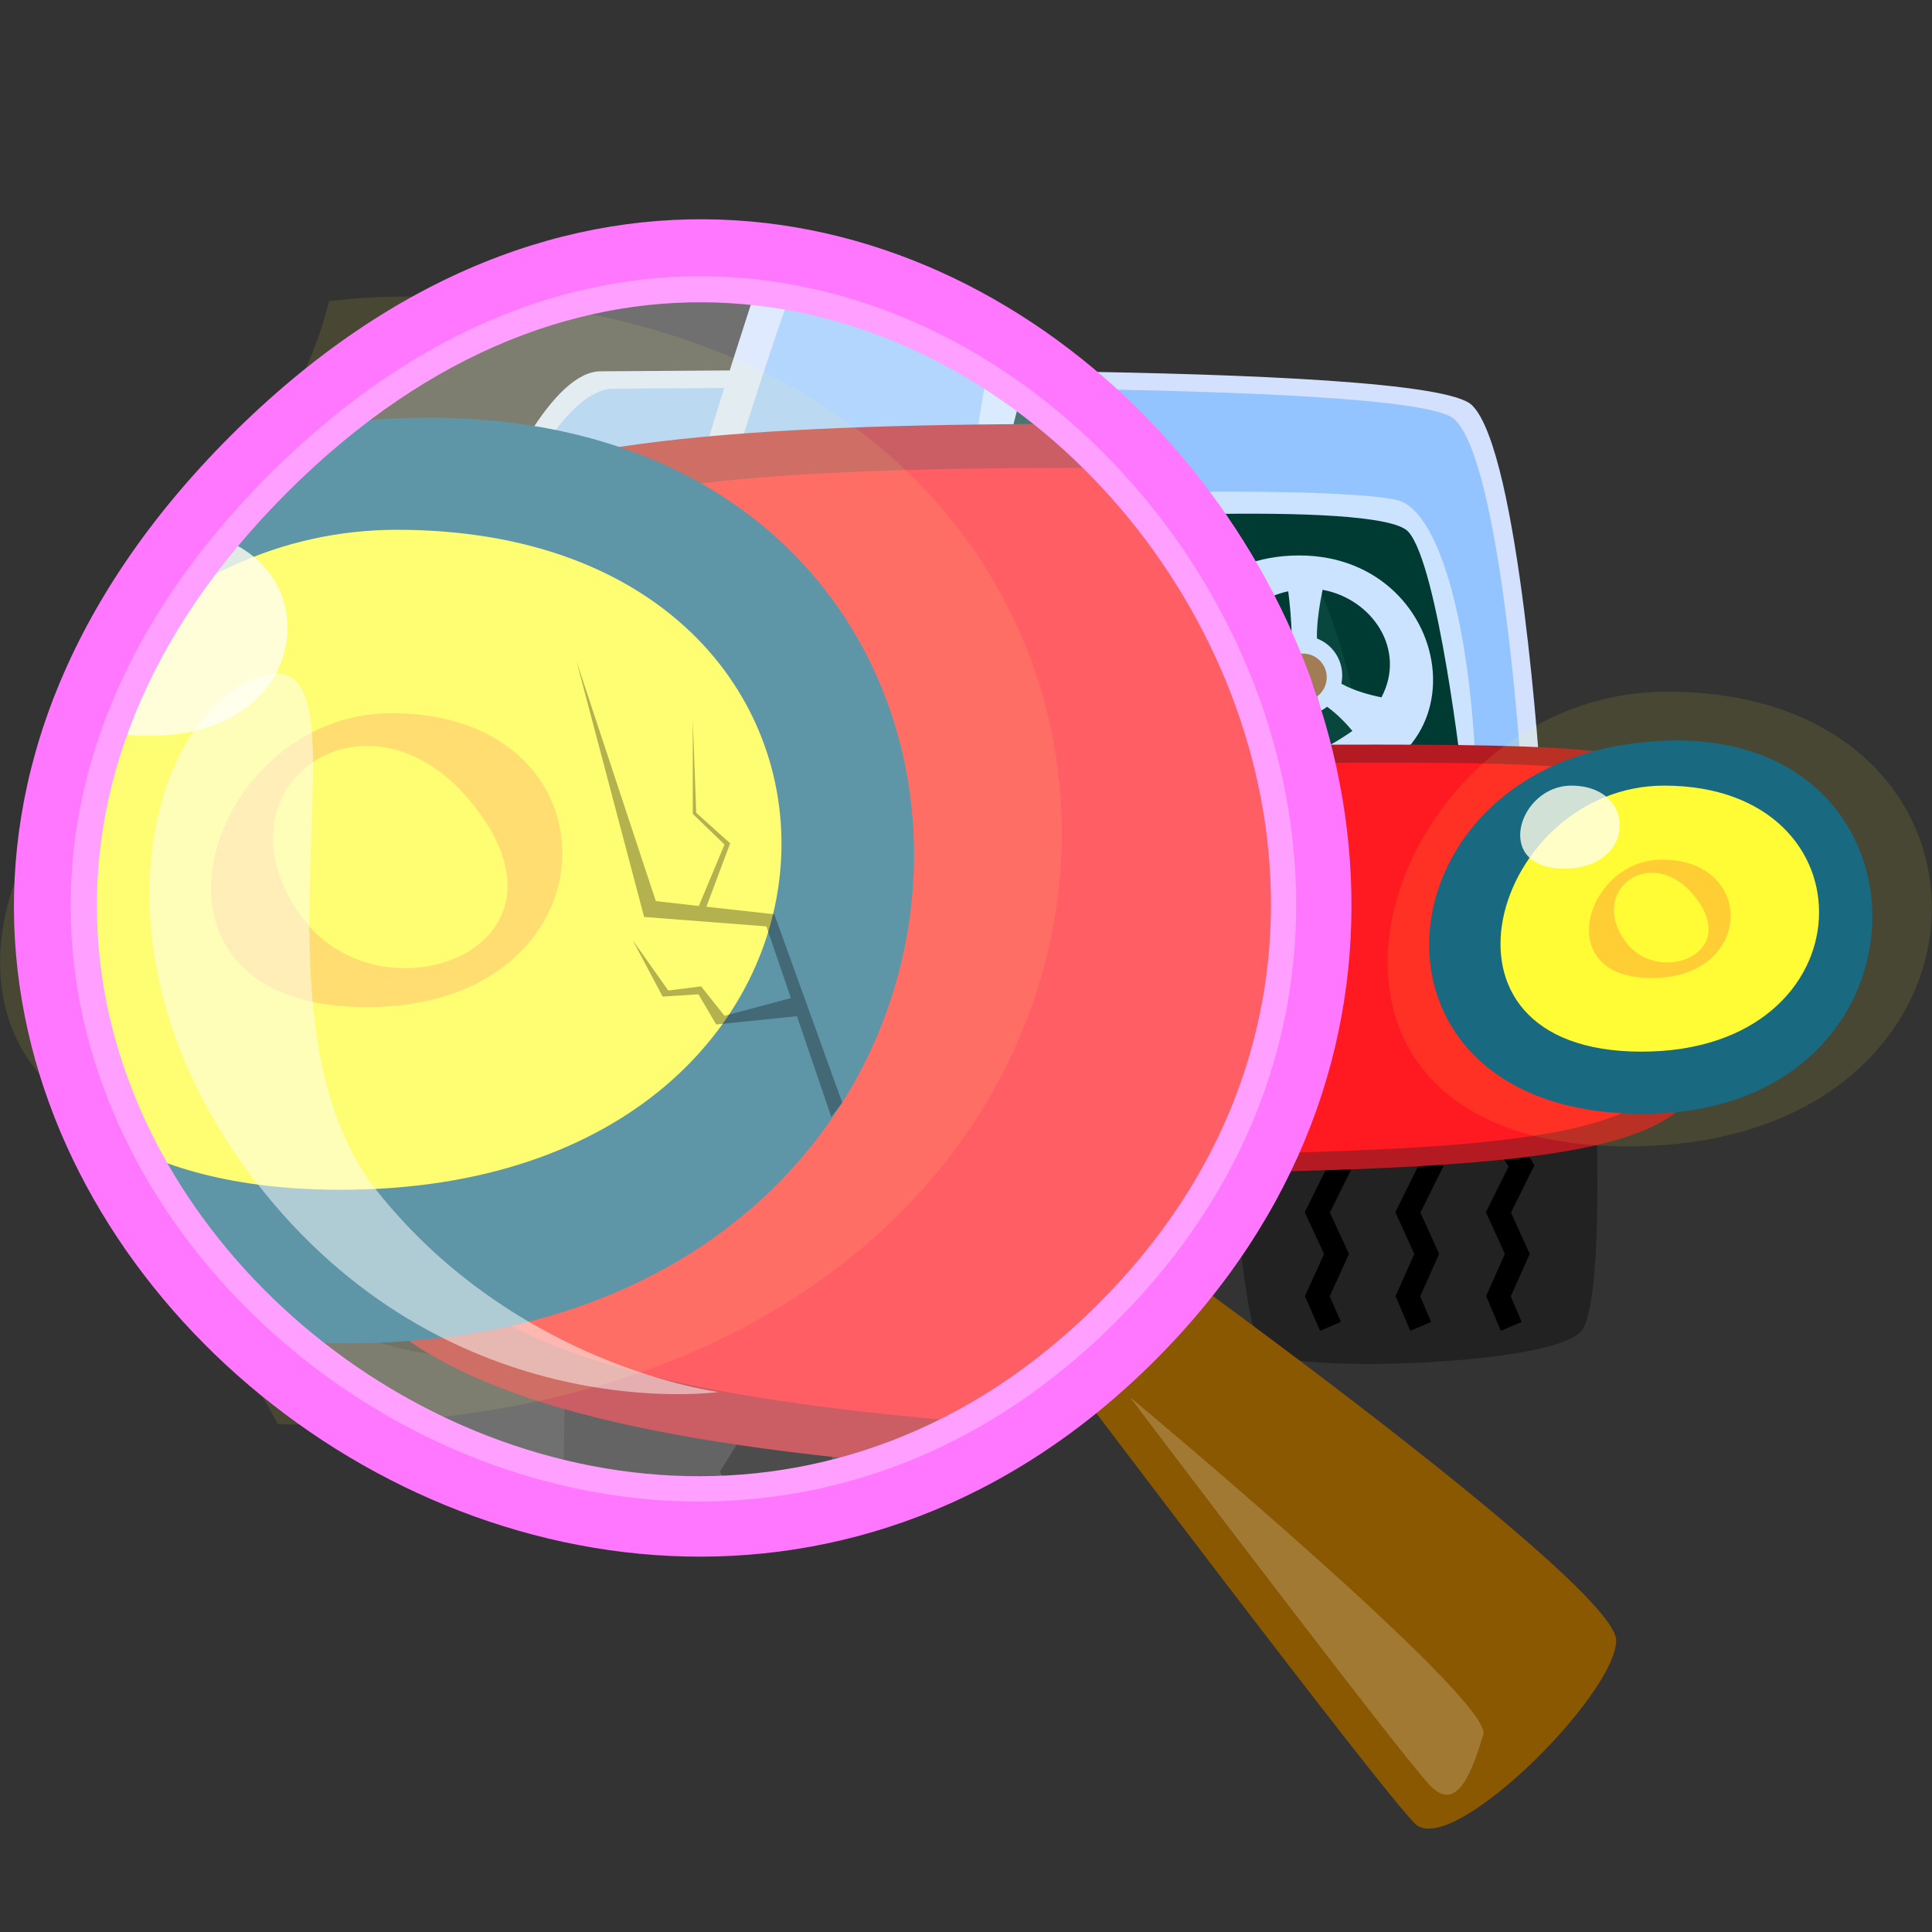 <?xml version="1.0" encoding="utf-8"?>
<!-- Generator: Adobe Illustrator 22.0.1, SVG Export Plug-In . SVG Version: 6.00 Build 0)  -->
<svg version="1.1" id="Layer_4" xmlns="http://www.w3.org/2000/svg" xmlns:xlink="http://www.w3.org/1999/xlink" x="0px" y="0px"
	 viewBox="0 0 512 512" style="enable-background:new 0 0 512 512;" xml:space="preserve">
<rect x="0" y="0" width="512" height="512" fill="#333333" stroke="none"/>
<style type="text/css">
	.st0{fill:#D3E1FF;}
	.st1{fill:#222222;}
	.st2{fill:#222222;stroke:#000000;stroke-width:6;stroke-miterlimit:10;}
	.st3{fill:#B8D8FF;}
	.st4{fill:#FFFFFF;}
	.st5{fill:#002D00;}
	.st6{opacity:0.1;fill:#69BE8A;enable-background:new    ;}
	.st7{fill:#CB7E2B;}
	.st8{fill:#FFFFFF;stroke:#545F00;stroke-width:3;stroke-linecap:round;stroke-miterlimit:10;}
	.st9{opacity:0.2;fill:#0077FF;enable-background:new    ;}
	.st10{fill:#B41A22;}
	.st11{fill:#FF1A22;}
	.st12{fill:#00598A;}
	.st13{fill:#FFFC35;}
	.st14{opacity:0.8;fill:#FFFFFF;enable-background:new    ;}
	.st15{fill:#FFC935;}
	.st16{opacity:0.1;fill:#FFFC35;enable-background:new    ;}
	.st17{fill:#FF8422;}
	.st18{fill:#DC0022;}
	.st19{fill:#E0E0E0;}
	.st20{fill:#222222;stroke:#000000;stroke-width:14.882;stroke-miterlimit:10;}
	.st21{fill:#8A5800;}
	.st22{opacity:0.2;fill:#FFFFFF;}
	.st23{fill:#FF76FF;}
	.st24{opacity:0.3;fill:#FFFFFF;}
	.st25{opacity:0.5;fill:#FFFFFF;}
	.st26{opacity:0.3;}
</style>
<g>
	<g>
		<path class="st0" d="M103.8,207.3c0,0,30.4-108.9,55.4-108.9s218.1-3,230.8,8.9s18.3,100,18.3,100s-99.2,6-152.8,6
			S103.8,207.3,103.8,207.3z"/>
		<g>
			<path class="st1" d="M91.5,289.3c0,0-2.5,53.4,3.4,63s77.4,11.8,84.4,5.9c6.9-5.9,9.4-72.6,9.4-72.6L91.5,289.3z"/>
			<polyline class="st2" points="113.8,351.5 117.2,343.5 112.2,332.3 117.2,321.3 111.1,309 117.2,299.2 			"/>
			<polyline class="st2" points="137.8,351.5 141.2,343.5 136.2,332.3 141.2,321.3 135.1,309 141.2,299.2 			"/>
			<polyline class="st2" points="161.7,351.5 165.2,343.5 160.1,332.3 165.2,321.3 159.1,309 165.2,299.2 			"/>
		</g>
		<g>
			<path class="st1" d="M422.8,289.3c0,0,2.5,53.4-3.4,63s-77.4,11.8-84.4,5.9c-6.9-5.9-9.4-72.6-9.4-72.6L422.8,289.3z"/>
			<polyline class="st2" points="400.5,351.5 397.1,343.5 402.1,332.3 397.1,321.3 403.2,309 397.1,299.2 			"/>
			<polyline class="st2" points="376.5,351.5 373.1,343.5 378.1,332.3 373.1,321.3 379.2,309 373.1,299.2 			"/>
			<polyline class="st2" points="352.6,351.5 349.1,343.5 354.2,332.3 349.1,321.3 355.2,309 349.1,299.2 			"/>
		</g>
		<path class="st3" d="M109.2,201.2c0,0,29.4-98.2,53.4-98.2s210.4-2.7,222.7,8s17.6,90.2,17.6,90.2s-95.7,5.5-147.5,5.5
			S109.2,201.2,109.2,201.2z"/>
		<path class="st4" d="M133.9,206.6c0,0,7-59.3,23.6-72s86.5-4.5,91.5,0s10.2,5.1,15.4,0c5.2-5.1,97.5-5.7,107-1.7
			c9.4,4,16.8,28,19.2,62.1c2.4,34.1-27.2,13.9-27.2,13.9l-213.3,2.7L133.9,206.6z"/>
		<path class="st5" d="M135.7,210.5c0,0,14.8-64.4,24.4-71.6c9.6-7.2,81.2-4,85.1,0s11.9,11.6,11.9,11.6s8.7-11.6,11.5-12
			s96.6-6.4,104.6,2.4s14.4,65.7,14.4,65.7L135.7,210.5z"/>
		<g>
			<path class="st6" d="M175.4,147.2c-8,0-22.4,61.7-14,61.7S184.2,147.2,175.4,147.2z"/>
			<path class="st6" d="M205,147.2c6.4,0,10,62.2,0,62.2S198.6,147.2,205,147.2z"/>
			<path class="st6" d="M230.6,149.7c7.7,0,22,56.9,14.6,56.9S223,149.7,230.6,149.7z"/>
			<path class="st6" d="M288.9,147.2c-8,0-22.4,61.7-14,61.7S297.7,147.2,288.9,147.2z"/>
			<path class="st6" d="M318.6,147.2c6.4,0,10,62.2,0,62.2C308.5,209.4,312.2,147.2,318.6,147.2z"/>
			<path class="st6" d="M344.2,149.7c7.7,0,22,56.9,14.6,56.9C351.4,206.6,336.5,149.7,344.2,149.7z"/>
		</g>
		<g>
			<path class="st4" d="M344.3,147.2c-44.3,0-51.7,61.7,0,61.7S387,147.2,344.3,147.2z M332.7,160.4c2.9-1.9,5.8-3.1,8.7-3.7
				c0.4,3.1,0.9,8.1,0.9,12.4c-4.3,1.3-7.4,5.3-7.4,10c0,0.4,0,0.9,0.1,1.3c-4.5,1.9-10.4,3.3-13.7,4.1
				C319.8,176.2,323,166.7,332.7,160.4z M355.7,195.5c-11.3,7.4-21,6.4-27.2,1.5c2.2-3,5.9-7.5,9.8-10.2c1.9,1.7,4.3,2.7,7,2.7
				c2.4,0,4.6-0.8,6.4-2.2c2.8,2,5.2,4.6,6.7,6.4C357.5,194.3,356.7,194.9,355.7,195.5z M366.1,184.8c-3-0.6-7.2-1.7-10.6-3.6
				c0.1-0.7,0.2-1.4,0.2-2.2c0-4.5-2.8-8.3-6.7-9.8c-0.1-4.4,0.8-9.4,1.5-12.9C363.6,158.7,372.8,172.1,366.1,184.8z"/>
			<circle class="st7" cx="345.3" cy="179.5" r="6.3"/>
			<path class="st8" d="M345.3,179.5c0,0,3.4,5.2,3.7,14.3c0.3,9.1-3.7,16.7-3.7,16.7"/>
		</g>
		<path class="st9" d="M109.2,201.2c0,0,29.4-98.2,53.4-98.2s210.4-2.7,222.7,8s17.6,90.2,17.6,90.2s-95.7,5.5-147.5,5.5
			S109.2,201.2,109.2,201.2z"/>
		<path class="st10" d="M257.1,197.7c-165.9,0-197.8-11.2-197.8,47.9s5.5,65.6,197.8,65.6c209.4,0,197.8-8.2,197.8-64.8
			S465.8,197.7,257.1,197.7z"/>
		<path class="st11" d="M257.1,202.6c-159.2,0-189.8-11.6-189.8,43.1s5.3,60.6,189.8,60.6c201,0,189.8-7.6,189.8-59.8
			S457.4,202.6,257.1,202.6z"/>
		<g>
			<path class="st12" d="M430.2,197.4c-67.8,10.9-72.1,100.1,8,97.7C518.4,292.8,515.1,183.8,430.2,197.4z"/>
			<path class="st13" d="M441,208.2c-44.9,0-66.9,70.5-6,70.5S497.5,208.2,441,208.2z"/>
			<path class="st14" d="M416.4,208.2c-14,0-20.9,22-1.9,22C433.6,230.3,434.1,208.2,416.4,208.2z"/>
			<path class="st15" d="M440.4,227.8c-20,0-29.8,31.4-2.7,31.4C464.8,259.2,465.5,227.8,440.4,227.8z"/>
			<path class="st13" d="M430.9,249.7c8.3,11.2,30,3.6,18.7-11.5C438.3,223,420.4,235.6,430.9,249.7z"/>
			<path class="st16" d="M441.8,183.3c-76.7,0-114.3,120.5-10.3,120.5S538.4,183.3,441.8,183.3z"/>
		</g>
		<g>
			<path class="st12" d="M62.4,197.4c-67.8,10.9-72.1,100.1,8,97.7C150.6,292.8,147.4,183.8,62.4,197.4z"/>
			<path class="st13" d="M73.2,208.2c-44.9,0-66.9,70.5-6,70.5S129.7,208.2,73.2,208.2z"/>
			<path class="st14" d="M48.7,208.2c-14,0-20.9,22-1.9,22S66.3,208.2,48.7,208.2z"/>
			<path class="st15" d="M72.6,227.8c-20,0-29.8,31.4-2.7,31.4S97.7,227.8,72.6,227.8z"/>
			<path class="st13" d="M63.1,249.7c8.3,11.2,30,3.6,18.7-11.5C70.5,223,52.6,235.6,63.1,249.7z"/>
			<path class="st16" d="M74.1,183.3c-76.7,0-114.3,120.5-10.3,120.5S170.6,183.3,74.1,183.3z"/>
		</g>
		<path class="st17" d="M257.1,202.7v69.5c0,0,23.7-4.2,23.7-47.5s0-22,0-22H257.1z"/>
		<path class="st18" d="M257.1,202.7v69.5c0,0-23.7-4.2-23.7-47.5s0-22,0-22H257.1z"/>
		<g>
			<path class="st19" d="M183.4,252.1c0,17.4,0.1,22.7,74.1,22.7s72.3-2.4,72.3-22.7c0-20.3-17.3-17.9-72.3-14.7
				S183.4,238.1,183.4,252.1z"/>
			<path d="M196.6,252.7c0,14.2,0.1,18.6,60.7,18.6s59.2-2,59.2-18.6s-14.2-14.7-59.2-12C212.3,243.3,196.6,241.2,196.6,252.7z"/>
			<polygon class="st19" points="211.5,241.5 211.5,270.6 220.6,272.2 220.6,240.7 			"/>
			<polygon class="st19" points="230.6,239.8 230.6,272.2 239.8,274 239.8,238.9 			"/>
			<polygon class="st19" points="250.2,239.8 250.2,272.2 259.3,274 259.3,238.9 			"/>
			<polygon class="st19" points="268.7,238.9 268.7,272.2 277.8,274 277.8,238 			"/>
			<polygon class="st19" points="290.6,237.3 290.6,273.8 299.8,274 299.8,238 			"/>
		</g>
	</g>
	<g>
		<path class="st0" d="M286.3,107.8c-2.2-3.1-4-6.3-5.5-9.7c-0.2-0.5-0.4-1-0.7-1.5c-14.5-5.8-30.7-11.8-44.2-20
			c-0.8-0.5-1.6-0.9-2.3-1.4c-10.1-2.8-20.4-4.7-30.7-6.3c-13.3,39.7-21.6,69.4-21.6,69.4s59.5,3.6,135.7,7.3
			C305.3,134.1,296.3,121.6,286.3,107.8z"/>
		<g>
			<path class="st1" d="M198.1,396.6c-1.9,0.3-3.7,0.5-5.6,0.8c11.8-1.5,23.5-2.7,35.4-3.6c6.6-4,13.1-8.1,20-11.5
				c2.2-1.1,4.4-2.1,6.6-3.1c10.3-4.6,21-9.7,31.8-13.7c6.9-11.2,15-21.2,24.3-29.9l-160,6.1c0,0-1.3,28.2-1.3,60.9
				C165.6,400.8,181.8,398.4,198.1,396.6z"/>
			<path class="st20" d="M212.5,395.1l1.9-29l-15.1,24.3l2.9,5.8C205.6,395.8,209,395.4,212.5,395.1z"/>
			<path class="st20" d="M273.6,370.5l0.3-4.4l-3.7,5.9C271.4,371.5,272.5,371,273.6,370.5z"/>
		</g>
		<path class="st3" d="M286.3,107.8c-2.2-3.1-4-6.3-5.5-9.7c-0.2-0.5-0.4-1-0.7-1.5c-14.5-5.8-30.7-11.8-44.2-20
			c-0.8-0.5-1.6-0.9-2.3-1.4c-7.1-2-14.3-3.5-21.6-4.8c-10.8,30.7-17.4,52.7-17.4,52.7s45.5,2.6,107.3,5.6
			C296.6,122,291.6,115.1,286.3,107.8z"/>
		<path class="st4" d="M286.3,107.8c-2.2-3.1-4-6.3-5.5-9.7c-0.2-0.5-0.4-1-0.7-1.5c-5.5-2.2-11.2-4.4-16.9-6.8
			c-5,26.7-7.4,46.7-7.4,46.7l40.2,12.4l24-0.3C307,136.3,297.2,122.9,286.3,107.8z"/>
		<path class="st5" d="M286.3,107.8c-2.2-3.1-4-6.3-5.5-9.7c-0.2-0.5-0.4-1-0.7-1.5c-2.2-0.9-4.5-1.8-6.7-2.7
			c-7.8,29.4-13.1,52.2-13.1,52.2l56.3-0.9C305.2,133.9,296.2,121.5,286.3,107.8z"/>
		<path class="st9" d="M286.3,107.8c-2.2-3.1-4-6.3-5.5-9.7c-0.2-0.5-0.4-1-0.7-1.5c-14.5-5.8-30.7-11.8-44.2-20
			c-0.8-0.5-1.6-0.9-2.3-1.4c-7.1-2-14.3-3.5-21.6-4.8c-10.8,30.7-17.4,52.7-17.4,52.7s45.5,2.6,107.3,5.6
			C296.6,122,291.6,115.1,286.3,107.8z"/>
		<path class="st10" d="M348,225.4c-1.7-12.5-3.3-24.9-5-37.4c0-0.5,0-0.9,0-1.4c-3.4-5.5-6.5-11.1-9.4-16.8
			c-2.8-5.6-5.6-11.2-8.6-16.7c-1.1-1.1-2.3-2.2-3.5-3.2c-12.4-11.4-21.9-23.8-31.9-37.6C112,112.4,70.8,127.4,70.8,233.2
			c0,101.1,6.5,140.1,166.9,154.6c3.3-2,6.7-3.9,10.2-5.6c2.2-1.1,4.4-2.1,6.6-3.1c10.3-4.6,21-9.7,31.8-13.7
			c12.3-20.2,28.6-36.3,49-48.4c0.4-3.2,1-6.4,1.7-9.7c0.8-18,6-34.9,15.6-50.5c-1.3-9.7-2.6-19.3-3.9-29
			C348.5,227,348.2,226.2,348,225.4z"/>
		<path class="st11" d="M348,225.4c-1.7-12.5-3.3-24.9-5-37.4c0-0.5,0-0.9,0-1.4c-3.4-5.5-6.5-11.1-9.4-16.8
			c-2.8-5.6-5.6-11.2-8.6-16.7c-1.1-1.1-2.3-2.2-3.5-3.2c-8.8-8.1-16.1-16.6-23.2-25.9c-168.4-0.6-207.6,12-207.6,109.4
			c0,95.2,6.5,130.8,168.6,143.6c8.9-4,18-8.2,27.2-11.6c12.3-20.2,28.6-36.3,49-48.4c0.4-3.2,1-6.4,1.7-9.7
			c0.8-18,6-34.9,15.6-50.5c-1.3-9.7-2.6-19.3-3.9-29C348.5,227,348.2,226.2,348,225.4z"/>
		<g>
			<path class="st12" d="M78.5,113.6c-2.3,0.4-4.6,0.8-6.9,1.2c-8.6,14.8-20.1,26.9-34.3,36.1c-0.9,0.8-1.8,1.7-2.8,2.5
				c-1,3.2-2,6.3-2.9,9.5c-6,21.1-13.6,36.7-24,52c0.6,9.4,1.6,18.7,2.6,28c1,9.4,1.9,18.9,2.2,28.4c0.4,3.2,0.8,6.3,1.3,9.5
				c12.8,15.4,22,32.8,27.5,52.4l0.6,4.8l6.7,5.2c3.4,3.4,6.5,6.9,9.5,10.5c12.3,1.8,25.8,2.6,40.4,2.2
				C297.2,350.2,289.3,79.9,78.5,113.6z"/>
			<path class="st13" d="M105.2,140.4c-31.3,0-58.2,13.8-77.2,33.7c-5.4,15.7-12,28.4-20.5,40.8c0.6,9.4,1.6,18.7,2.6,28
				c1,9.4,1.9,18.9,2.2,28.4c0.4,3.2,0.8,6.3,1.3,9.5c5,6,9.4,12.3,13.3,18.9c14.8,9.7,35.6,15.6,63.4,15.6
				C241.4,315.3,245.4,140.4,105.2,140.4z"/>
			<path class="st14" d="M34.5,153.4c-1,3.2-2,6.3-2.9,9.5c-3,10.4-6.4,19.6-10.3,28c4.5,2.5,10.6,4.1,18.5,4.1
				c44.8,0,48.1-49.4,10.8-54.2c-4.1,3.7-8.6,7.1-13.3,10.2C36.3,151.8,35.4,152.6,34.5,153.4z"/>
			<path class="st15" d="M103.8,189c-49.6,0-73.9,77.9-6.7,77.9S166,189,103.8,189z"/>
			<path class="st13" d="M80.2,243.3c20.6,27.8,74.4,8.9,46.4-28.5C98.6,177.1,54.2,208.4,80.2,243.3z"/>
			<path class="st16" d="M107.5,78.6c-6.9,0-13.7,0.4-20.3,1.2c-2.7,11.1-7.3,21.6-13.7,31.7c-8.8,16.4-20.9,29.5-36.2,39.4
				c-0.9,0.8-1.8,1.7-2.8,2.5c-1,3.2-2,6.3-2.9,9.5c-6,21.1-13.6,36.7-24,52c0.6,9.4,1.6,18.7,2.6,28c1,9.4,1.9,18.9,2.2,28.4
				c0.4,3.2,0.8,6.3,1.3,9.5c12.8,15.4,22,32.8,27.5,52.4l0.6,4.8l6.7,5.2c10.2,10.3,18.6,21.7,25.1,34.2c2.7,0.1,5.5,0.1,8.3,0.1
				C339.9,377.5,346.8,78.6,107.5,78.6z"/>
		</g>
	</g>
	<g>
		<path class="st21" d="M281,361.9c0,0,7.1,1.6,17.5-8.9s12-17.5,12-17.5s117.8,84.8,117.8,99.2s-43.8,58-53.3,48.6
			S281,361.9,281,361.9z"/>
		<path class="st22" d="M299.4,370.2c0,0,96.5,80.4,93.7,89.5c-2.8,9-6.7,20.8-13.8,13.8S299.4,370.2,299.4,370.2z"/>
		<path class="st23" d="M61.1,115.5C-113.2,289.9,150.5,516,306.1,360.5S235.4-58.8,61.1,115.5z M291.1,345.5
			C154.6,482.1-77,283.5,76.1,130.5S427.7,209,291.1,345.5z"/>
		<path class="st24" d="M295.8,350.2C153.3,492.8-88.4,285.5,71.3,125.8S438.4,207.7,295.8,350.2z"/>
		<path class="st25" d="M70.7,178.8c29-6.6-7.8,90.3,29.2,136.8s90.5,53.3,90.5,53.3s-69.5,9.9-120.3-52.8S40.9,185.6,70.7,178.8z"
			/>
	</g>
</g>
<polygon class="st26" points="223.2,292.2 205.2,242.3 187.2,240.3 193.5,223.5 184.5,215.4 183.6,190.8 183.6,215.7 192,223.8 
	185.2,240.1 173.8,238.8 152.8,175.3 170.7,243 203.1,245.5 209.6,264.5 192,269.2 185.8,261.4 177.1,262.5 167.7,249.2 
	175.6,264.1 185.1,263.5 189.8,271.5 211.2,269.3 220.3,296 "/>
</svg>
